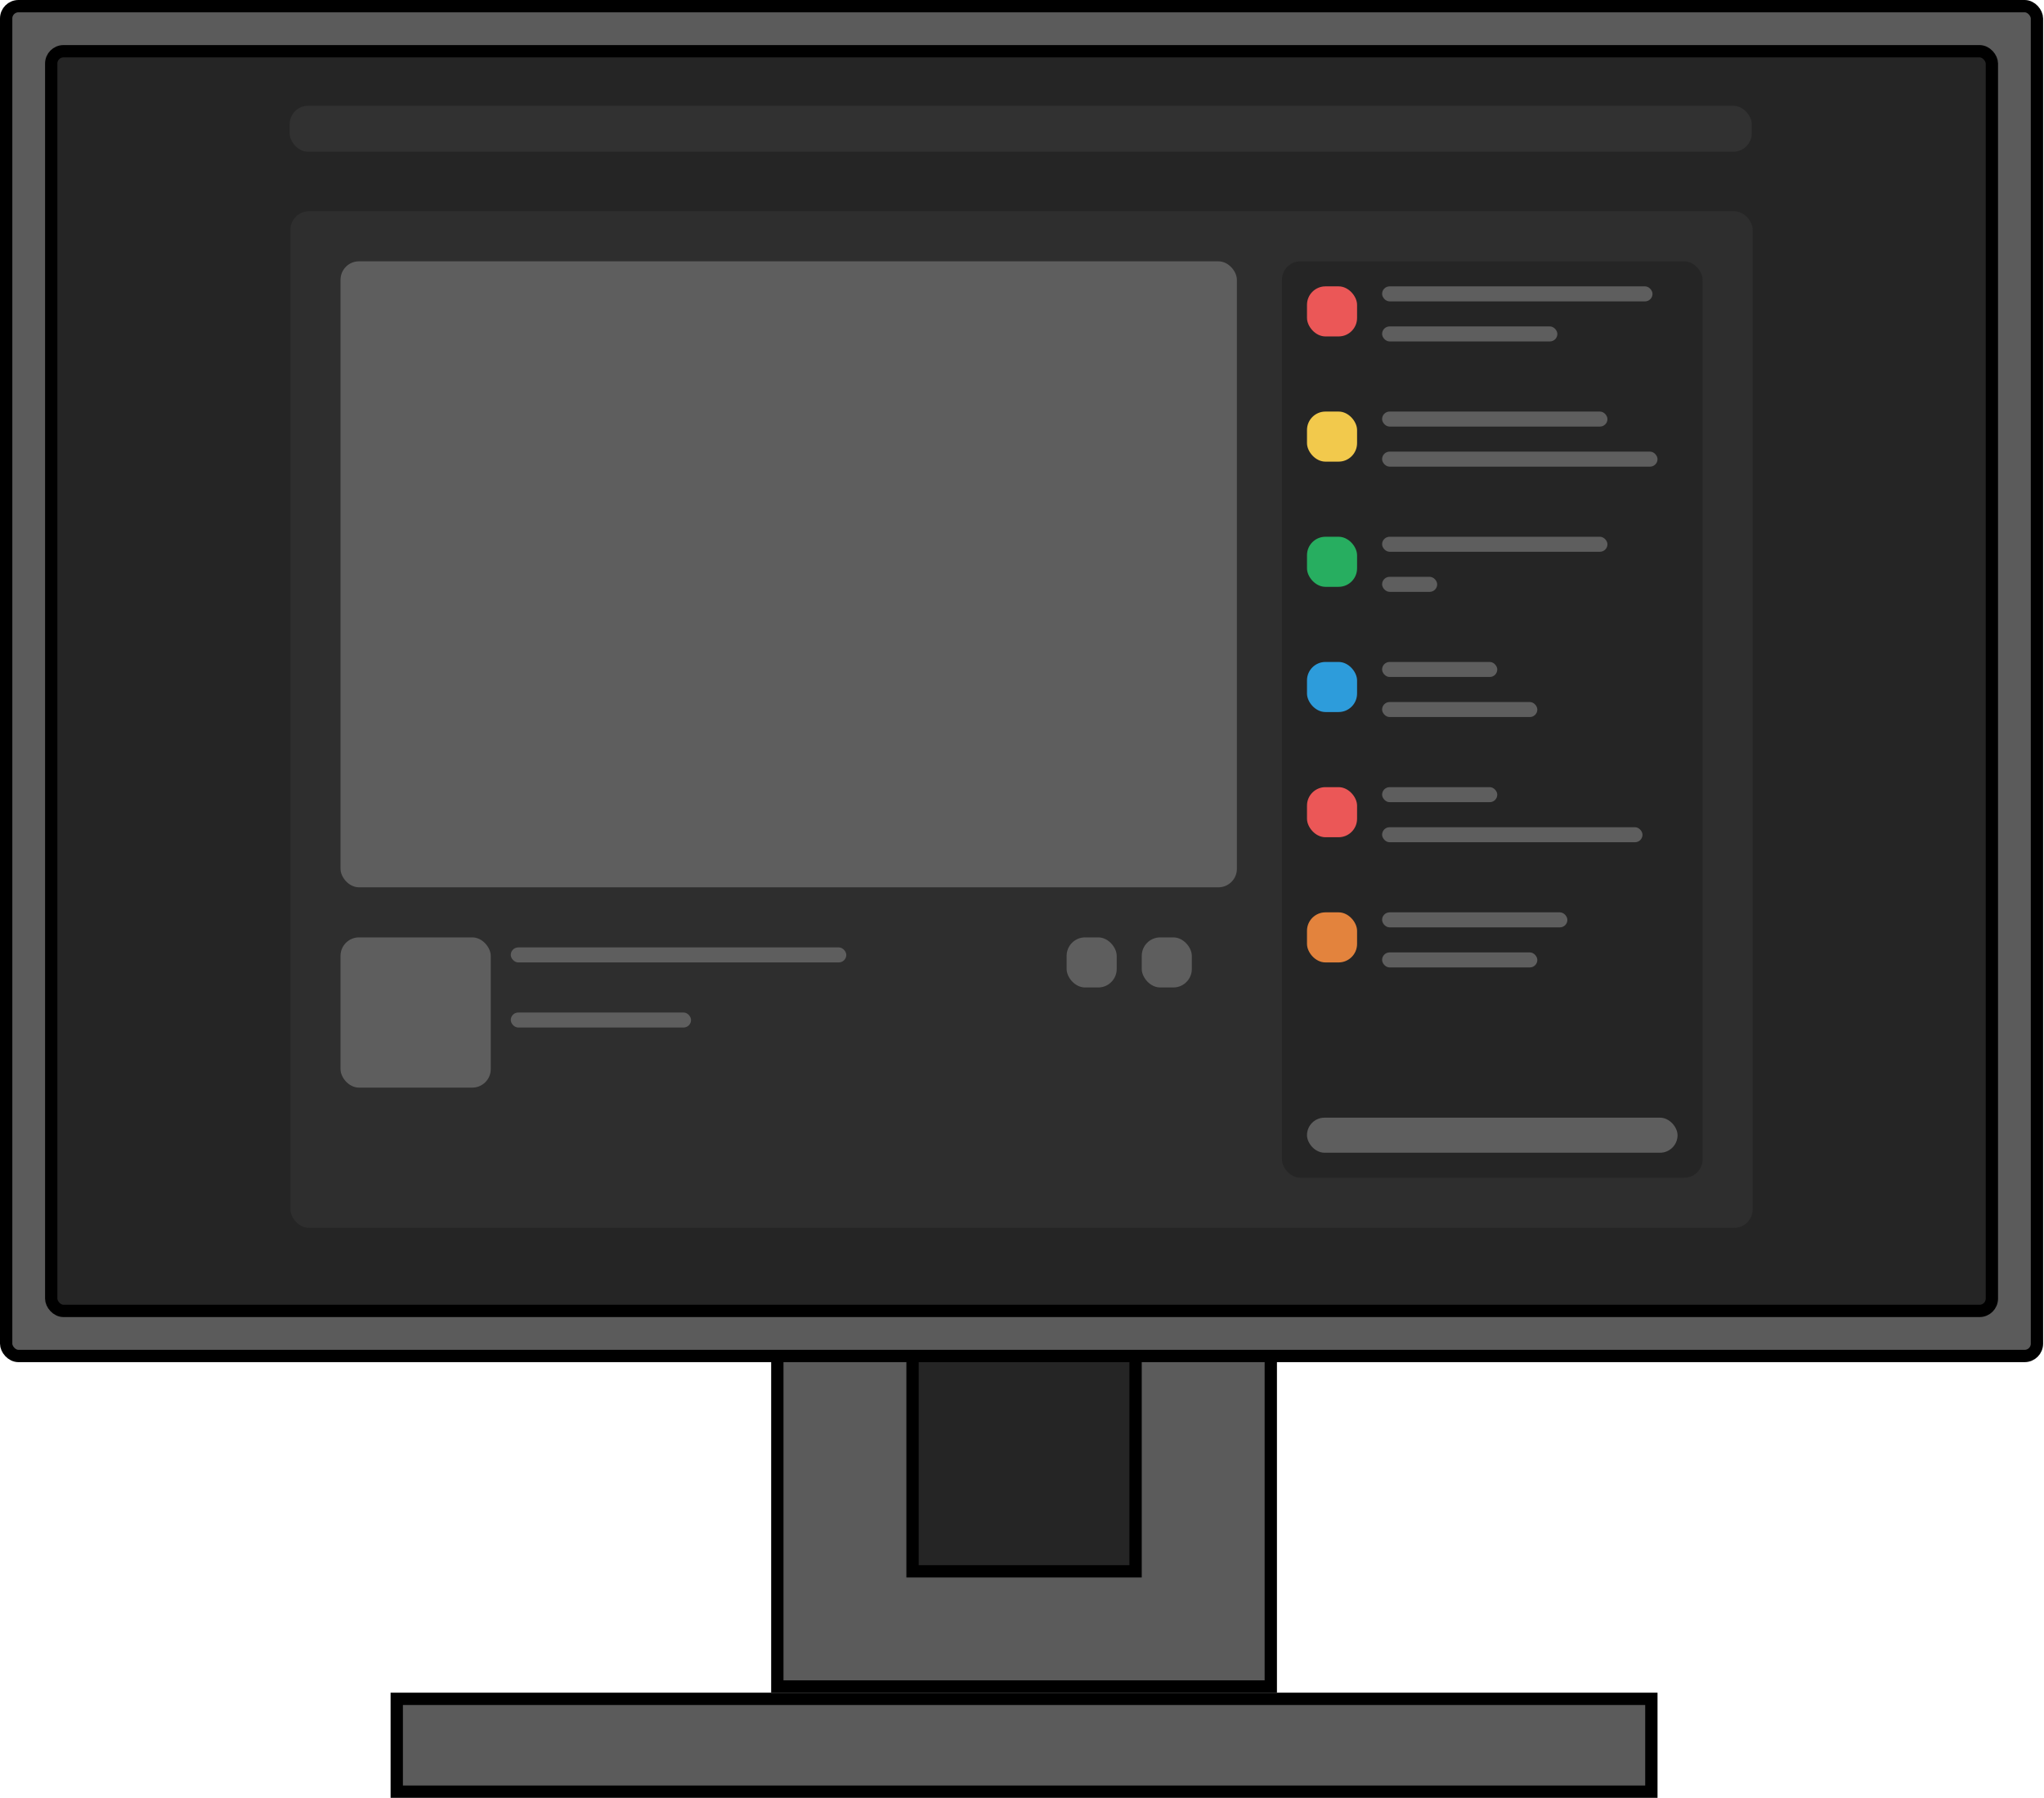 <svg width="332" height="292" viewBox="0 0 332 292" fill="none" xmlns="http://www.w3.org/2000/svg">
<rect x="126.259" y="205.969" width="80.15" height="67.95" fill="#5B5B5B" stroke="black" stroke-width="2"/>
<rect x="1" y="-1" width="203.783" height="15.081" transform="matrix(1 0 0 -1 63.443 290)" fill="#5B5B5B" stroke="black" stroke-width="2"/>
<rect x="148.22" y="205.969" width="36.228" height="49.242" fill="#252525" stroke="black" stroke-width="2"/>
<rect x="1" y="1" width="329.855" height="219.237" rx="2" fill="#5B5B5B" stroke="black" stroke-width="2"/>
<rect x="8.32" y="8.321" width="315.214" height="204.596" rx="2" fill="#252525" stroke="black" stroke-width="2"/>
<rect x="47.175" y="34.309" width="237.504" height="165.114" rx="3" fill="#2E2E2E"/>
<rect x="55.31" y="42.443" width="145.593" height="101.671" rx="3" fill="#5E5E5E"/>
<rect x="47.049" y="17.177" width="237.483" height="7.468" rx="3" fill="#313131"/>
<rect x="55.31" y="152.248" width="24.401" height="24.401" rx="3" fill="#5E5E5E"/>
<rect x="173.248" y="152.248" width="8.134" height="8.134" rx="3" fill="#5E5E5E"/>
<rect x="185.449" y="152.248" width="8.134" height="8.134" rx="3" fill="#5E5E5E"/>
<rect x="82.964" y="153.875" width="54.496" height="2.44" rx="1.22" fill="#5E5E5E"/>
<rect x="82.964" y="164.448" width="29.281" height="2.44" rx="1.22" fill="#5E5E5E"/>
<rect x="208.223" y="42.443" width="68.323" height="148.847" rx="3" fill="#252525"/>
<rect x="212.29" y="46.51" width="8.134" height="8.134" rx="3" fill="#EB5757"/>
<rect x="224.49" y="46.51" width="43.922" height="2.44" rx="1.22" fill="#5E5E5E"/>
<rect x="224.49" y="66.844" width="36.602" height="2.44" rx="1.22" fill="#5E5E5E"/>
<rect x="224.49" y="87.178" width="36.602" height="2.44" rx="1.22" fill="#5E5E5E"/>
<rect x="224.49" y="107.513" width="18.707" height="2.44" rx="1.22" fill="#5E5E5E"/>
<rect x="224.49" y="127.847" width="18.707" height="2.44" rx="1.22" fill="#5E5E5E"/>
<rect x="224.49" y="148.181" width="30.095" height="2.44" rx="1.22" fill="#5E5E5E"/>
<rect x="224.49" y="53.017" width="28.468" height="2.44" rx="1.22" fill="#5E5E5E"/>
<rect x="224.49" y="73.351" width="44.735" height="2.44" rx="1.22" fill="#5E5E5E"/>
<rect x="224.49" y="93.686" width="8.947" height="2.44" rx="1.22" fill="#5E5E5E"/>
<rect x="224.49" y="114.02" width="25.215" height="2.44" rx="1.22" fill="#5E5E5E"/>
<rect x="224.49" y="134.354" width="42.295" height="2.44" rx="1.22" fill="#5E5E5E"/>
<rect x="224.49" y="154.688" width="25.215" height="2.44" rx="1.22" fill="#5E5E5E"/>
<rect x="212.29" y="66.844" width="8.134" height="8.134" rx="3" fill="#F2C94C"/>
<rect x="212.29" y="87.178" width="8.134" height="8.134" rx="3" fill="#27AE60"/>
<rect x="212.29" y="107.513" width="8.134" height="8.134" rx="3" fill="#2D9CDB"/>
<rect x="212.29" y="127.847" width="8.134" height="8.134" rx="3" fill="#EB5757"/>
<rect x="212.29" y="148.181" width="8.134" height="8.134" rx="3" fill="#E3833D"/>
<rect x="212.29" y="181.53" width="60.189" height="5.694" rx="2.847" fill="#5E5E5E"/>
</svg>
